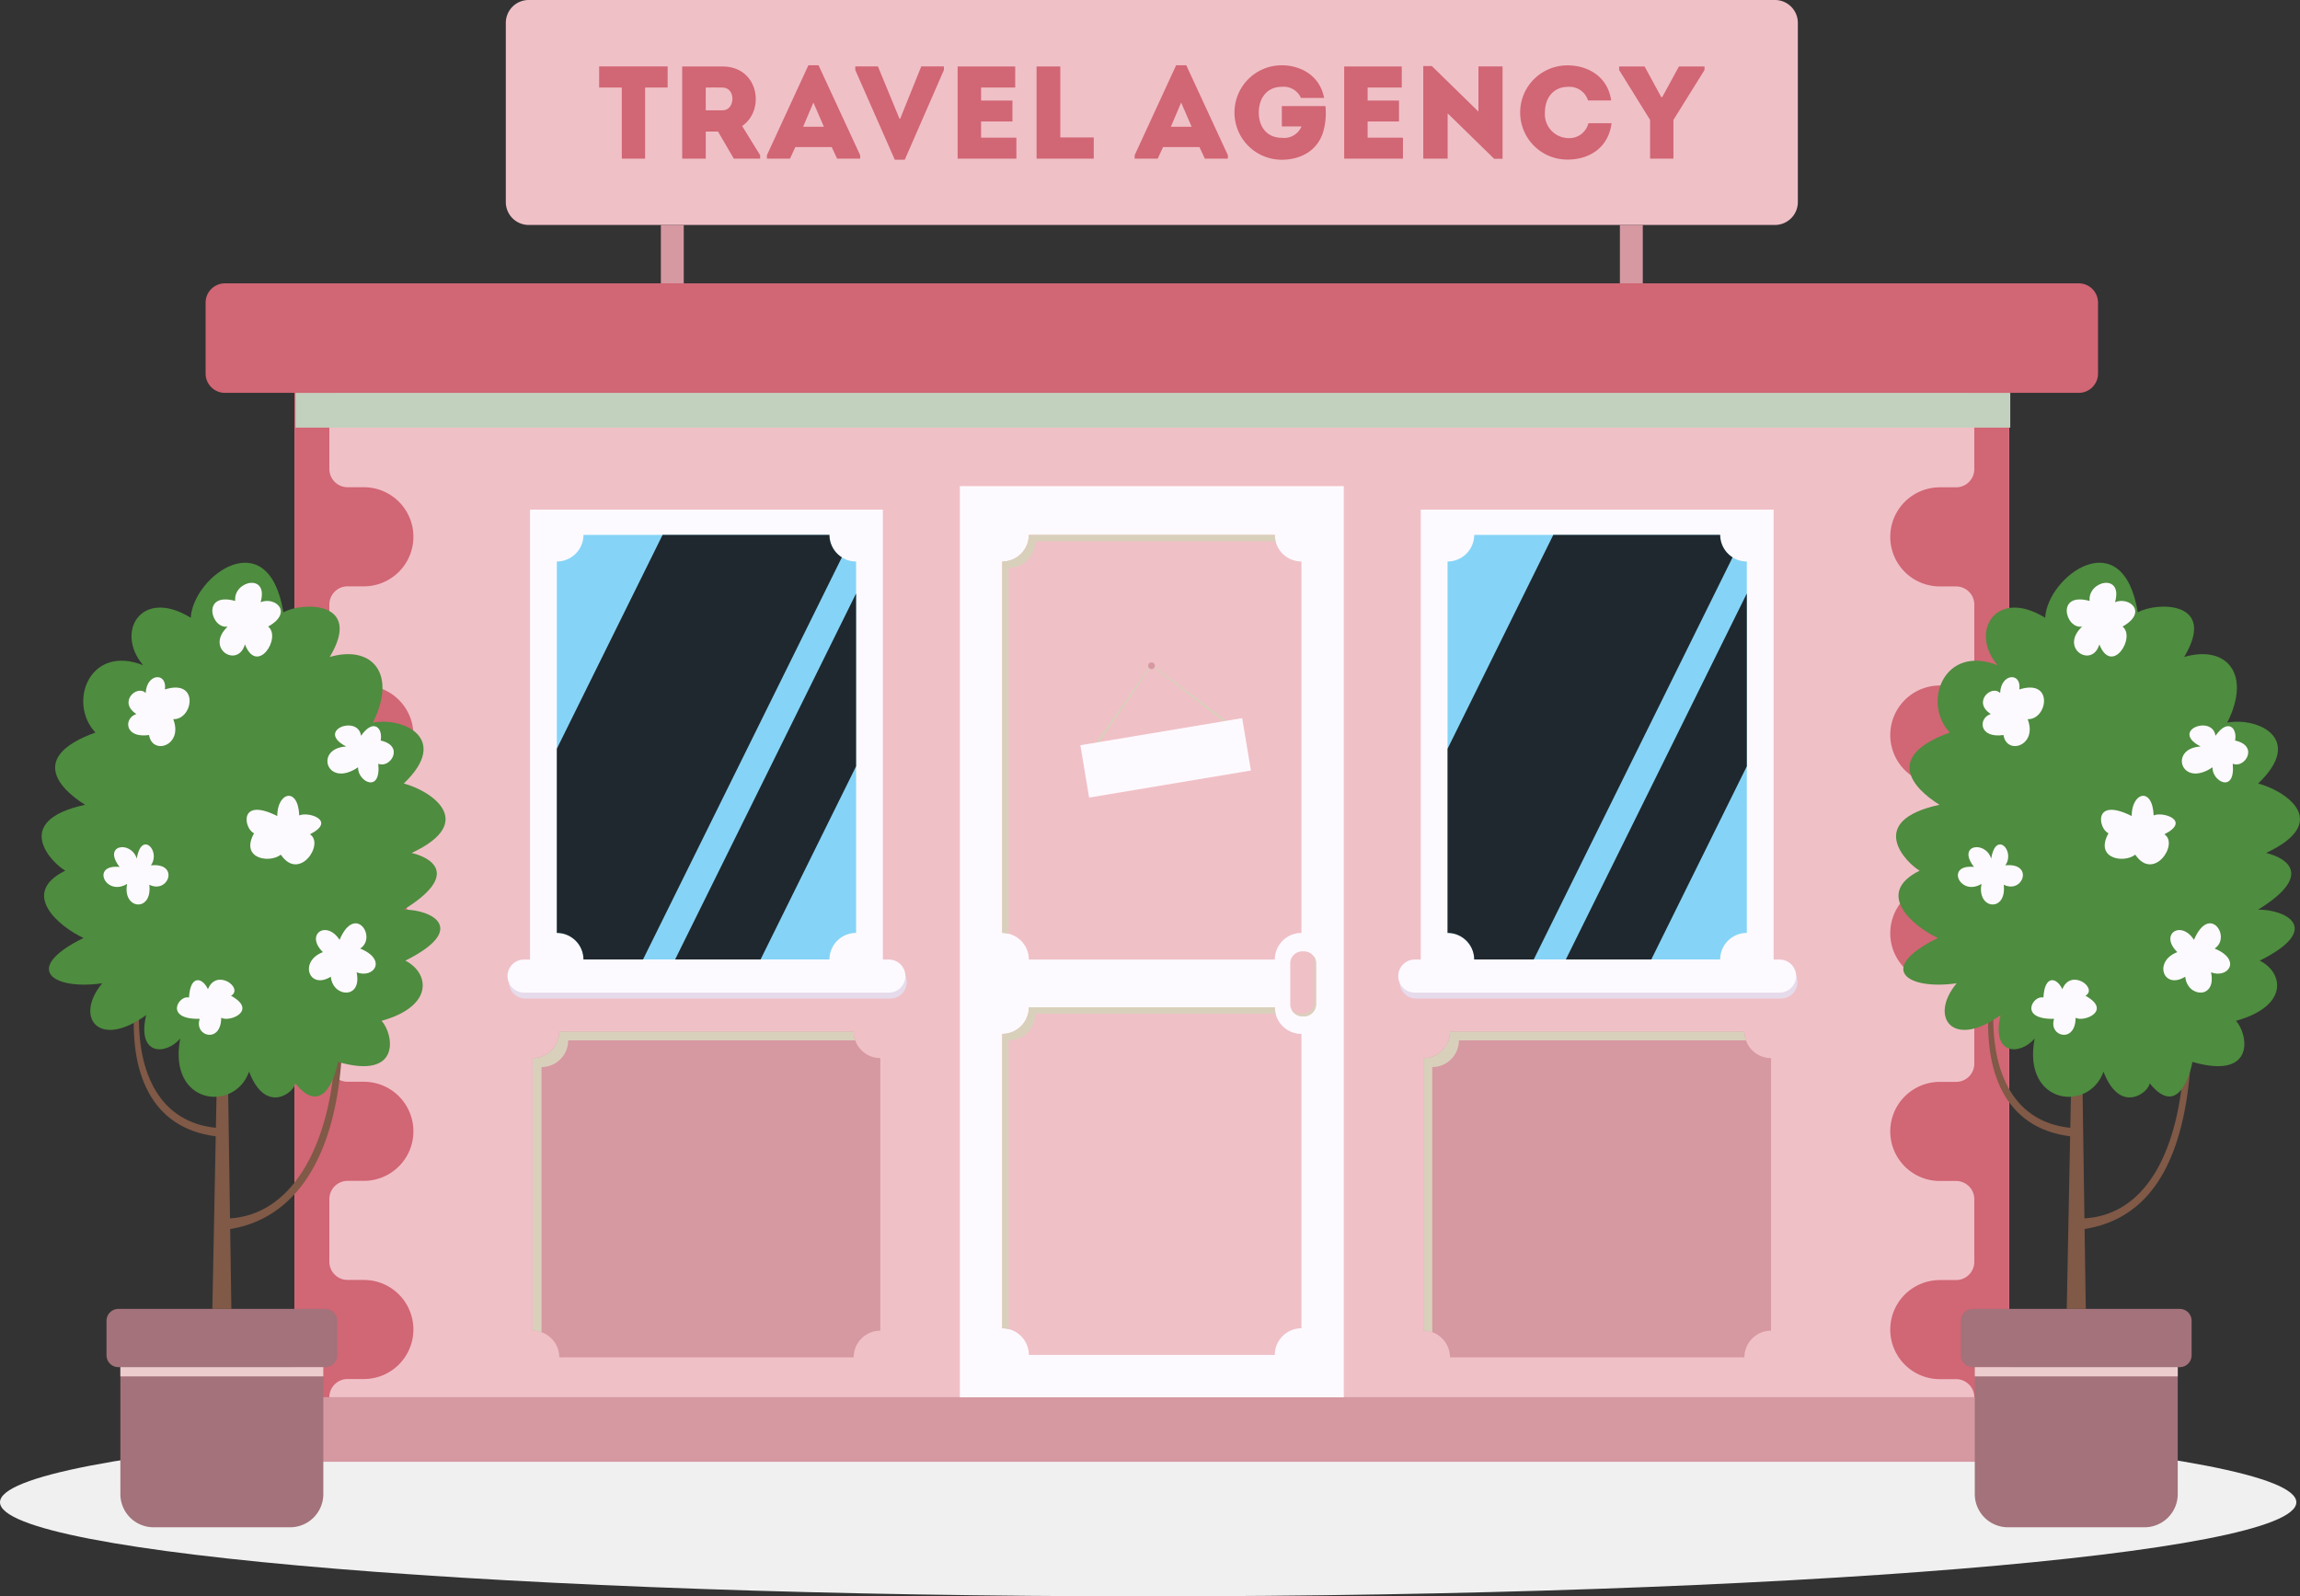 <svg xmlns="http://www.w3.org/2000/svg" xmlns:xlink="http://www.w3.org/1999/xlink" width="331.844" height="230.347" viewBox="0 0 331.844 230.347">
  <rect x="0" y="0" width="331.844" height="230.347" fill="#333333" stroke="none"/>
  <defs>
    <clipPath id="clip-path">
      <rect id="Rectángulo_3408" data-name="Rectángulo 3408" width="331.844" height="230.347" fill="none"/>
    </clipPath>
    <clipPath id="clip-path-2">
      <rect id="Rectángulo_3407" data-name="Rectángulo 3407" width="331.843" height="230.347" fill="none"/>
    </clipPath>
    <clipPath id="clip-path-3">
      <rect id="Rectángulo_3379" data-name="Rectángulo 3379" width="331.316" height="27.145" fill="none"/>
    </clipPath>
    <clipPath id="clip-path-4">
      <rect id="Rectángulo_3383" data-name="Rectángulo 3383" width="57.502" height="4.765" fill="none"/>
    </clipPath>
    <clipPath id="clip-path-5">
      <rect id="Rectángulo_3384" data-name="Rectángulo 3384" width="57.501" height="4.765" fill="none"/>
    </clipPath>
    <clipPath id="clip-path-6">
      <rect id="Rectángulo_3386" data-name="Rectángulo 3386" width="247.401" height="5.018" fill="none"/>
    </clipPath>
    <clipPath id="clip-path-7">
      <rect id="Rectángulo_3389" data-name="Rectángulo 3389" width="46.55" height="43.402" fill="none"/>
    </clipPath>
    <clipPath id="clip-path-8">
      <rect id="Rectángulo_3390" data-name="Rectángulo 3390" width="46.549" height="43.402" fill="none"/>
    </clipPath>
    <clipPath id="clip-path-9">
      <rect id="Rectángulo_3391" data-name="Rectángulo 3391" width="39.452" height="46.442" fill="none"/>
    </clipPath>
    <clipPath id="clip-path-10">
      <rect id="Rectángulo_3393" data-name="Rectángulo 3393" width="39.452" height="57.561" fill="none"/>
    </clipPath>
    <clipPath id="clip-path-11">
      <rect id="Rectángulo_3395" data-name="Rectángulo 3395" width="41.123" height="61.286" fill="none"/>
    </clipPath>
    <clipPath id="clip-path-12">
      <rect id="Rectángulo_3396" data-name="Rectángulo 3396" width="26.118" height="52.826" fill="none"/>
    </clipPath>
    <clipPath id="clip-path-14">
      <rect id="Rectángulo_3399" data-name="Rectángulo 3399" width="26.117" height="52.826" fill="none"/>
    </clipPath>
    <clipPath id="clip-path-15">
      <rect id="Rectángulo_3400" data-name="Rectángulo 3400" width="19.802" height="12.095" fill="none"/>
    </clipPath>
    <clipPath id="clip-path-16">
      <rect id="Rectángulo_3402" data-name="Rectángulo 3402" width="3.537" height="8.781" fill="none"/>
    </clipPath>
    <clipPath id="clip-path-17">
      <rect id="Rectángulo_3404" data-name="Rectángulo 3404" width="29.281" height="1.33" fill="none"/>
    </clipPath>
  </defs>
  <g id="Grupo_12351" data-name="Grupo 12351" transform="translate(-1107 -5438.383)">
    <g id="Grupo_12347" data-name="Grupo 12347" transform="translate(1107 5438.383)">
      <g id="Grupo_12346" data-name="Grupo 12346" clip-path="url(#clip-path)">
        <g id="Grupo_12345" data-name="Grupo 12345">
          <g id="Grupo_12344" data-name="Grupo 12344" clip-path="url(#clip-path-2)">
            <g id="Grupo_12298" data-name="Grupo 12298" transform="translate(0 203.202)" style="mix-blend-mode: multiply;isolation: isolate">
              <g id="Grupo_12297" data-name="Grupo 12297">
                <g id="Grupo_12296" data-name="Grupo 12296" clip-path="url(#clip-path-3)">
                  <path id="Trazado_32409" data-name="Trazado 32409" d="M331.316,1110.736c0,7.5-74.168,13.573-165.658,13.573S0,1118.232,0,1110.736s74.168-13.573,165.658-13.573,165.658,6.077,165.658,13.573" transform="translate(0 -1097.163)" fill="#f0f0f0"/>
                </g>
              </g>
            </g>
            <path id="Trazado_32410" data-name="Trazado 32410" d="M577.144,32.461H397.331a3.3,3.3,0,0,1-3.3-3.3V3.3a3.3,3.3,0,0,1,3.3-3.3H577.144a3.3,3.3,0,0,1,3.3,3.3V29.159a3.3,3.3,0,0,1-3.3,3.3" transform="translate(-321.052)" fill="#f0c0c7"/>
            <path id="Trazado_32411" data-name="Trazado 32411" d="M466.743,54.808V51.767h9.884v3.041h-3.25V65.072h-3.364V54.808Z" transform="translate(-380.299 -42.18)" fill="#d16674"/>
            <path id="Trazado_32412" data-name="Trazado 32412" d="M542.677,64.578v.494h-3.8l-2.28-3.915h-1.768v3.915h-3.4v-13.3h5.835c5.227.019,6.177,6.311,2.813,8.59Zm-5.417-9.77c-.8-.019-1.634,0-2.433,0V58.1h2.433c1.844,0,1.939-3.27,0-3.289" transform="translate(-433.002 -42.179)" fill="#d16674"/>
            <path id="Trazado_32413" data-name="Trazado 32413" d="M606.8,62.649h-5.245l-.779,1.673h-3.326v-.494l5.987-12.981H604.9l6.006,12.981v.494h-3.327Zm-2.642-6.424-1.483,3.5h3Z" transform="translate(-486.801 -41.43)" fill="#d16674"/>
            <path id="Trazado_32414" data-name="Trazado 32414" d="M672.629,59.313h.1l3.041-7.546h3.269v.514l-5.645,12.942h-1.444l-5.7-12.942v-.514h3.269Z" transform="translate(-542.851 -42.18)" fill="#d16674"/>
            <path id="Trazado_32415" data-name="Trazado 32415" d="M754.322,54.808H749.4V56.69h4.523v3.022H749.4v2.337h5.094v3.022h-8.477v-13.3h8.306Z" transform="translate(-607.849 -42.18)" fill="#d16674"/>
            <path id="Trazado_32416" data-name="Trazado 32416" d="M810.94,62.012h4.828v3.06h-8.249v-13.3h3.422Z" transform="translate(-657.961 -42.18)" fill="#d16674"/>
            <path id="Trazado_32417" data-name="Trazado 32417" d="M893.266,62.649h-5.245l-.779,1.673h-3.326v-.494L889.9,50.847h1.463l6.006,12.981v.494h-3.326Zm-2.642-6.424-1.483,3.5h3Z" transform="translate(-720.209 -41.43)" fill="#d16674"/>
            <path id="Trazado_32418" data-name="Trazado 32418" d="M968.461,50.848c2.68.019,5.474,1.405,6.12,4.712h-3.345a2.721,2.721,0,0,0-2.775-1.6c-2.148,0-3.307,1.671-3.307,3.706,0,2.2,1.292,3.649,3.307,3.649a2.706,2.706,0,0,0,2.851-1.636H968.48V56.74h6.291a9.675,9.675,0,0,1-.381,3.9c-.95,2.776-3.478,3.84-5.93,3.84a6.813,6.813,0,1,1,0-13.626" transform="translate(-783.536 -41.431)" fill="#d16674"/>
            <path id="Trazado_32419" data-name="Trazado 32419" d="M1055.47,54.808h-4.923V56.69h4.524v3.022h-4.524v2.337h5.094v3.022h-8.477v-13.3h8.306Z" transform="translate(-853.223 -42.18)" fill="#d16674"/>
            <path id="Trazado_32420" data-name="Trazado 32420" d="M1112.284,58.281V64.82h-3.516V51.458H1110l6.728,6.577v-6.52h3.478V64.838h-1.216Z" transform="translate(-903.417 -41.928)" fill="#d16674"/>
            <path id="Trazado_32421" data-name="Trazado 32421" d="M1191.366,50.948c2.756,0,5.74,1.5,6.253,5.056h-3.345a2.791,2.791,0,0,0-2.908-1.957c-2,0-3.307,1.5-3.307,3.706a3.449,3.449,0,0,0,3.307,3.686,2.832,2.832,0,0,0,2.965-2.148h3.345c-.495,3.764-3.478,5.246-6.31,5.246a6.795,6.795,0,1,1,0-13.589" transform="translate(-965.158 -41.512)" fill="#d16674"/>
            <path id="Trazado_32422" data-name="Trazado 32422" d="M1269.18,65.072h-3.365V59.483l-4.466-7.2v-.514h3.669l2.413,4.429h.133l2.413-4.429h3.688v.514l-4.485,7.2Z" transform="translate(-1027.739 -42.18)" fill="#d16674"/>
            <rect id="Rectángulo_3380" data-name="Rectángulo 3380" width="3.302" height="8.605" transform="translate(95.35 32.461)" fill="#d698a1"/>
            <rect id="Rectángulo_3381" data-name="Rectángulo 3381" width="3.302" height="8.605" transform="translate(233.718 32.461)" fill="#d698a1"/>
            <rect id="Rectángulo_3382" data-name="Rectángulo 3382" width="247.402" height="159.902" transform="translate(42.484 41.721)" fill="#f0c0c7"/>
            <g id="Grupo_12301" data-name="Grupo 12301" transform="translate(73.377 139.322)" style="mix-blend-mode: multiply;isolation: isolate">
              <g id="Grupo_12300" data-name="Grupo 12300">
                <g id="Grupo_12299" data-name="Grupo 12299" clip-path="url(#clip-path-4)">
                  <path id="Trazado_32423" data-name="Trazado 32423" d="M451.31,757.015H398.573a2.383,2.383,0,0,1,0-4.765H451.31a2.383,2.383,0,0,1,0,4.765" transform="translate(-396.191 -752.25)" fill="#e6dbeb"/>
                </g>
              </g>
            </g>
            <g id="Grupo_12304" data-name="Grupo 12304" transform="translate(201.892 139.322)" style="mix-blend-mode: multiply;isolation: isolate">
              <g id="Grupo_12303" data-name="Grupo 12303">
                <g id="Grupo_12302" data-name="Grupo 12302" clip-path="url(#clip-path-5)">
                  <path id="Trazado_32424" data-name="Trazado 32424" d="M1145.208,757.015h-52.737a2.383,2.383,0,0,1,0-4.765h52.737a2.383,2.383,0,0,1,0,4.765" transform="translate(-1090.089 -752.25)" fill="#e6dbeb"/>
                </g>
              </g>
            </g>
            <path id="Trazado_32425" data-name="Trazado 32425" d="M1484.692,225.268h-4.975a7.149,7.149,0,0,0,0,14.3h2.345a2.631,2.631,0,0,1,2.631,2.631v9.036a2.631,2.631,0,0,1-2.631,2.631h-2.345a7.149,7.149,0,0,0,0,14.3h2.345a2.631,2.631,0,0,1,2.631,2.631v9.036a2.631,2.631,0,0,1-2.631,2.631h-2.345a7.149,7.149,0,0,0,0,14.3h2.345a2.631,2.631,0,0,1,2.631,2.631v9.036a2.631,2.631,0,0,1-2.631,2.631h-2.345a7.149,7.149,0,0,0,0,14.3h2.345a2.631,2.631,0,0,1,2.631,2.631v9.036a2.63,2.63,0,0,1-2.631,2.631h-2.345a7.149,7.149,0,0,0,0,14.3h2.345a2.631,2.631,0,0,1,2.631,2.631v9.036a2.631,2.631,0,0,1-2.631,2.631h-2.345a7.149,7.149,0,0,0-7.149,7.148h0a7.148,7.148,0,0,0,7.149,7.149h2.345a2.631,2.631,0,0,1,2.631,2.631h5.033v-159.9Z" transform="translate(-1199.839 -183.547)" fill="#d16674"/>
            <path id="Trazado_32426" data-name="Trazado 32426" d="M246.545,232.417h0a7.149,7.149,0,0,0-7.149-7.149H229.388v159.9h5.033a2.631,2.631,0,0,1,2.631-2.631H239.4a7.148,7.148,0,0,0,7.149-7.149h0a7.149,7.149,0,0,0-7.149-7.148h-2.345a2.631,2.631,0,0,1-2.631-2.631v-9.036a2.631,2.631,0,0,1,2.631-2.631H239.4a7.149,7.149,0,0,0,0-14.3h-2.345a2.631,2.631,0,0,1-2.631-2.631V327.98a2.631,2.631,0,0,1,2.631-2.631H239.4a7.149,7.149,0,0,0,0-14.3h-2.345a2.631,2.631,0,0,1-2.631-2.631v-9.036a2.631,2.631,0,0,1,2.631-2.631H239.4a7.149,7.149,0,1,0,0-14.3h-2.345a2.631,2.631,0,0,1-2.631-2.631v-9.036a2.631,2.631,0,0,1,2.631-2.631H239.4a7.149,7.149,0,0,0,0-14.3h-2.345a2.631,2.631,0,0,1-2.631-2.631V242.2a2.631,2.631,0,0,1,2.631-2.631H239.4a7.149,7.149,0,0,0,7.149-7.149" transform="translate(-186.904 -183.547)" fill="#d16674"/>
            <g id="Grupo_12307" data-name="Grupo 12307" transform="translate(42.641 56.691)" style="mix-blend-mode: multiply;isolation: isolate">
              <g id="Grupo_12306" data-name="Grupo 12306">
                <g id="Grupo_12305" data-name="Grupo 12305" clip-path="url(#clip-path-6)">
                  <rect id="Rectángulo_3385" data-name="Rectángulo 3385" width="247.402" height="5.018" fill="#c2d1be"/>
                </g>
              </g>
            </g>
            <path id="Trazado_32427" data-name="Trazado 32427" d="M430.425,236.565H162.963a2.789,2.789,0,0,1-2.789-2.788V223.548a2.788,2.788,0,0,1,2.789-2.788H430.425a2.788,2.788,0,0,1,2.788,2.788v10.228a2.789,2.789,0,0,1-2.788,2.788" transform="translate(-130.509 -179.874)" fill="#d16674"/>
            <rect id="Rectángulo_3387" data-name="Rectángulo 3387" width="266.177" height="9.308" transform="translate(33.097 201.623)" fill="#d698a1"/>
            <rect id="Rectángulo_3388" data-name="Rectángulo 3388" width="50.905" height="58.074" transform="translate(140.733 141.707)" fill="#fdfaff"/>
            <path id="Trazado_32428" data-name="Trazado 32428" d="M820.066,784.79h-35.49a3.843,3.843,0,0,1-3.843,3.843v42.48a3.843,3.843,0,0,1,3.843,3.843h35.49a3.843,3.843,0,0,1,3.843-3.843v-42.48a3.843,3.843,0,0,1-3.843-3.843" transform="translate(-636.136 -639.442)" fill="#f0c0c7"/>
            <path id="Trazado_32429" data-name="Trazado 32429" d="M1108.812,807.5v39.333a3.843,3.843,0,0,1,3.843,3.843h42.48a3.843,3.843,0,0,1,3.843-3.843V807.5a3.843,3.843,0,0,1-3.843-3.843h-42.48a3.843,3.843,0,0,1-3.843,3.843" transform="translate(-903.453 -654.818)" fill="#d698a1"/>
            <path id="Trazado_32430" data-name="Trazado 32430" d="M414.914,807.5v39.333a3.843,3.843,0,0,1,3.843,3.843h42.48a3.843,3.843,0,0,1,3.843-3.843V807.5a3.843,3.843,0,0,1-3.843-3.843h-42.48a3.843,3.843,0,0,1-3.843,3.843" transform="translate(-338.069 -654.818)" fill="#d698a1"/>
            <g id="Grupo_12310" data-name="Grupo 12310" transform="translate(205.359 148.843)" style="mix-blend-mode: multiply;isolation: isolate">
              <g id="Grupo_12309" data-name="Grupo 12309">
                <g id="Grupo_12308" data-name="Grupo 12308" clip-path="url(#clip-path-7)">
                  <path id="Trazado_32431" data-name="Trazado 32431" d="M1110.1,808.79a3.843,3.843,0,0,0,3.843-3.843h41.419a3.828,3.828,0,0,1-.225-1.287h-42.48a3.843,3.843,0,0,1-3.843,3.843v39.333a3.826,3.826,0,0,1,1.287.225Z" transform="translate(-1108.811 -803.66)" fill="#d9d0bb"/>
                </g>
              </g>
            </g>
            <g id="Grupo_12313" data-name="Grupo 12313" transform="translate(76.845 148.843)" style="mix-blend-mode: multiply;isolation: isolate">
              <g id="Grupo_12312" data-name="Grupo 12312">
                <g id="Grupo_12311" data-name="Grupo 12311" clip-path="url(#clip-path-8)">
                  <path id="Trazado_32432" data-name="Trazado 32432" d="M416.2,808.79a3.843,3.843,0,0,0,3.843-3.843h41.419a3.827,3.827,0,0,1-.225-1.287h-42.48a3.843,3.843,0,0,1-3.843,3.843v39.333a3.826,3.826,0,0,1,1.287.225Z" transform="translate(-414.913 -803.66)" fill="#d9d0bb"/>
                </g>
              </g>
            </g>
            <g id="Grupo_12316" data-name="Grupo 12316" transform="translate(144.597 145.348)" style="mix-blend-mode: multiply;isolation: isolate">
              <g id="Grupo_12315" data-name="Grupo 12315">
                <g id="Grupo_12314" data-name="Grupo 12314" clip-path="url(#clip-path-9)">
                  <path id="Trazado_32433" data-name="Trazado 32433" d="M781.666,789.566a3.843,3.843,0,0,0,3.843-3.843h34.676a3.843,3.843,0,0,1-.119-.933h-35.49a3.843,3.843,0,0,1-3.843,3.843v42.48a3.832,3.832,0,0,1,.933.119Z" transform="translate(-780.733 -784.79)" fill="#d9d0bb"/>
                </g>
              </g>
            </g>
            <rect id="Rectángulo_3392" data-name="Rectángulo 3392" width="50.905" height="69.194" transform="translate(140.733 73.537)" fill="#fdfaff"/>
            <path id="Trazado_32434" data-name="Trazado 32434" d="M820.066,416.714h-35.49a3.843,3.843,0,0,1-3.843,3.843v53.6A3.843,3.843,0,0,1,784.576,478h35.49a3.843,3.843,0,0,1,3.843-3.843v-53.6a3.843,3.843,0,0,1-3.843-3.843" transform="translate(-636.136 -339.536)" fill="#f0c0c7"/>
            <g id="Grupo_12319" data-name="Grupo 12319" transform="translate(144.597 77.178)" style="mix-blend-mode: multiply;isolation: isolate">
              <g id="Grupo_12318" data-name="Grupo 12318">
                <g id="Grupo_12317" data-name="Grupo 12317" clip-path="url(#clip-path-10)">
                  <path id="Trazado_32435" data-name="Trazado 32435" d="M781.666,421.491a3.843,3.843,0,0,0,3.843-3.843h34.676a3.843,3.843,0,0,1-.119-.933h-35.49a3.843,3.843,0,0,1-3.843,3.843v53.6a3.832,3.832,0,0,1,.933.119Z" transform="translate(-780.733 -416.715)" fill="#d9d0bb"/>
                </g>
              </g>
            </g>
            <rect id="Rectángulo_3394" data-name="Rectángulo 3394" width="50.905" height="69.194" transform="translate(204.99 73.537)" fill="#fdfaff"/>
            <path id="Trazado_32436" data-name="Trazado 32436" d="M1167.016,416.714h-35.49a3.843,3.843,0,0,1-3.843,3.843v53.6a3.843,3.843,0,0,1,3.843,3.843h35.49a3.843,3.843,0,0,1,3.843-3.843v-53.6a3.843,3.843,0,0,1-3.843-3.843" transform="translate(-918.829 -339.536)" fill="#85d4f7"/>
            <g id="Grupo_12322" data-name="Grupo 12322" transform="translate(208.854 77.178)" style="mix-blend-mode: screen;isolation: isolate">
              <g id="Grupo_12321" data-name="Grupo 12321">
                <g id="Grupo_12320" data-name="Grupo 12320" clip-path="url(#clip-path-11)">
                  <path id="Trazado_32437" data-name="Trazado 32437" d="M1168.805,419.959a3.837,3.837,0,0,1-1.79-3.245h-24.074l-15.259,30.864v26.578a3.843,3.843,0,0,1,3.843,3.843h8.585Z" transform="translate(-1127.682 -416.714)" fill="#1f282e"/>
                </g>
              </g>
            </g>
            <g id="Grupo_12325" data-name="Grupo 12325" transform="translate(225.913 85.637)" style="mix-blend-mode: screen;isolation: isolate">
              <g id="Grupo_12324" data-name="Grupo 12324">
                <g id="Grupo_12323" data-name="Grupo 12323" clip-path="url(#clip-path-12)">
                  <path id="Trazado_32438" data-name="Trazado 32438" d="M1232.121,515.215l13.788-27.889V462.389l-26.117,52.826Z" transform="translate(-1219.792 -462.389)" fill="#1f282e"/>
                </g>
              </g>
            </g>
            <rect id="Rectángulo_3397" data-name="Rectángulo 3397" width="50.905" height="69.194" transform="translate(76.475 73.537)" fill="#fdfaff"/>
            <path id="Trazado_32439" data-name="Trazado 32439" d="M473.117,416.714h-35.49a3.843,3.843,0,0,1-3.843,3.843v53.6A3.843,3.843,0,0,1,437.627,478h35.49a3.843,3.843,0,0,1,3.843-3.843v-53.6a3.843,3.843,0,0,1-3.843-3.843" transform="translate(-353.444 -339.536)" fill="#85d4f7"/>
            <g id="Grupo_12328" data-name="Grupo 12328" transform="translate(80.34 77.178)" style="mix-blend-mode: screen;isolation: isolate">
              <g id="Grupo_12327" data-name="Grupo 12327">
                <g id="Grupo_12326" data-name="Grupo 12326" clip-path="url(#clip-path-11)">
                  <path id="Trazado_32440" data-name="Trazado 32440" d="M474.907,419.959a3.837,3.837,0,0,1-1.79-3.245H449.043l-15.259,30.864v26.578A3.843,3.843,0,0,1,437.627,478h8.585Z" transform="translate(-433.784 -416.714)" fill="#1f282e"/>
                </g>
              </g>
            </g>
            <g id="Grupo_12331" data-name="Grupo 12331" transform="translate(97.399 85.637)" style="mix-blend-mode: screen;isolation: isolate">
              <g id="Grupo_12330" data-name="Grupo 12330">
                <g id="Grupo_12329" data-name="Grupo 12329" clip-path="url(#clip-path-14)">
                  <path id="Trazado_32441" data-name="Trazado 32441" d="M538.223,515.215l13.788-27.889V462.389l-26.117,52.826Z" transform="translate(-525.894 -462.389)" fill="#1f282e"/>
                </g>
              </g>
            </g>
            <path id="Trazado_32442" data-name="Trazado 32442" d="M450.229,752.383H397.492a2.383,2.383,0,0,1,0-4.765h52.737a2.383,2.383,0,0,1,0,4.765" transform="translate(-321.933 -609.154)" fill="#fdfaff"/>
            <path id="Trazado_32443" data-name="Trazado 32443" d="M1144.127,752.383h-52.737a2.383,2.383,0,0,1,0-4.765h52.737a2.383,2.383,0,0,1,0,4.765" transform="translate(-887.317 -609.154)" fill="#fdfaff"/>
            <g id="Grupo_12334" data-name="Grupo 12334" transform="translate(157.777 95.825)" style="mix-blend-mode: multiply;isolation: isolate">
              <g id="Grupo_12333" data-name="Grupo 12333">
                <g id="Grupo_12332" data-name="Grupo 12332" clip-path="url(#clip-path-15)">
                  <path id="Trazado_32444" data-name="Trazado 32444" d="M852.177,529.488l-.281-.2,8.329-11.9L871.7,526.05l-.206.274-11.229-8.687Z" transform="translate(-851.896 -517.393)" fill="#d9d0bb"/>
                </g>
              </g>
            </g>
            <path id="Trazado_32445" data-name="Trazado 32445" d="M895.422,516.574a.486.486,0,1,1-.486-.486.486.486,0,0,1,.486.486" transform="translate(-728.792 -420.505)" fill="#d698a1"/>
            <rect id="Rectángulo_3401" data-name="Rectángulo 3401" width="23.676" height="7.663" transform="matrix(0.986, -0.165, 0.165, 0.986, 155.875, 107.533)" fill="#fdfaff"/>
            <path id="Trazado_32446" data-name="Trazado 32446" d="M747.751,510.211h55.394V378.732H747.751Zm3.491-127.989h48.412v124.5H751.242Z" transform="translate(-609.263 -308.588)" fill="#fdfaff"/>
            <path id="Trazado_32447" data-name="Trazado 32447" d="M1007.115,750.586h-.242a1.738,1.738,0,0,1-1.738-1.739v-5.894a1.739,1.739,0,0,1,1.738-1.739h.242a1.739,1.739,0,0,1,1.738,1.739v5.894a1.738,1.738,0,0,1-1.738,1.739" transform="translate(-818.977 -603.937)" fill="#f0c0c7"/>
            <g id="Grupo_12337" data-name="Grupo 12337" transform="translate(186.34 137.869)" style="mix-blend-mode: multiply;isolation: isolate">
              <g id="Grupo_12336" data-name="Grupo 12336">
                <g id="Grupo_12335" data-name="Grupo 12335" clip-path="url(#clip-path-16)">
                  <path id="Trazado_32448" data-name="Trazado 32448" d="M1009.227,744.405a1.449,1.449,0,0,1,.182.7v6.121a1.754,1.754,0,0,1-1.859,1.625,1.971,1.971,0,0,1-1.434-.591,1.893,1.893,0,0,0,1.678.928,1.754,1.754,0,0,0,1.859-1.625v-6.121a1.5,1.5,0,0,0-.425-1.034" transform="translate(-1006.116 -744.405)" fill="#d9d0bb"/>
                </g>
              </g>
            </g>
            <path id="Trazado_32449" data-name="Trazado 32449" d="M118.27,1088.286h-19.7a4.791,4.791,0,0,1-4.791-4.791v-18.313h29.281v18.313a4.791,4.791,0,0,1-4.791,4.791" transform="translate(-76.411 -867.903)" fill="#a3727a"/>
            <path id="Trazado_32450" data-name="Trazado 32450" d="M114.541,1019.79H84.688a1.716,1.716,0,0,0-1.716,1.716v4.975a1.716,1.716,0,0,0,1.716,1.716h29.853a1.716,1.716,0,0,0,1.716-1.716v-4.975a1.716,1.716,0,0,0-1.716-1.716" transform="translate(-67.605 -830.918)" fill="#a3727a"/>
            <g id="Grupo_12340" data-name="Grupo 12340" transform="translate(17.369 197.278)" style="mix-blend-mode: multiply;isolation: isolate">
              <g id="Grupo_12339" data-name="Grupo 12339">
                <g id="Grupo_12338" data-name="Grupo 12338" clip-path="url(#clip-path-17)">
                  <rect id="Rectángulo_3403" data-name="Rectángulo 3403" width="29.281" height="1.33" transform="translate(0 0)" fill="#edcccd"/>
                </g>
              </g>
            </g>
            <path id="Trazado_32451" data-name="Trazado 32451" d="M168.164,810.8h-2.745l.93-47.5,1.128,1.066Z" transform="translate(-134.782 -621.931)" fill="#805947"/>
            <path id="Trazado_32452" data-name="Trazado 32452" d="M172.156,843.456c10.79.247,15.759-12.1,16.3-23.6a.493.493,0,0,1,.985.007c0,.209-.009.354-.009.354-1.087,15.984-7.749,23.843-16.928,24.872-.858-.515-.343-1.63-.343-1.63" transform="translate(-140.147 -667.623)" fill="#805947"/>
            <path id="Trazado_32453" data-name="Trazado 32453" d="M116.9,805.186c-9.837-.743-13.225-8.678-12.653-18.286,1.086-.172.686.4.686.4-.214,9.836,3.789,16.228,11.852,16.628.515.4.114,1.258.114,1.258" transform="translate(-84.886 -641.135)" fill="#805947"/>
            <path id="Trazado_32454" data-name="Trazado 32454" d="M47.112,453.229c-7.778-3.067-10.918,5.418-6.9,9.711-9.589,3.475-5.261,8.075-1.487,10.426-10.866,2.351-4.689,8.484-2.86,9.506-6.634,3.271-.915,8.075,2.631,9.711-8.921,4.4-4.551,7.564,2.7,6.542-4.072,4.907-.511,9.577,6.344,4.584-1.381,5.842,2.787,5.845,4.91,3.389-1.83,9.609,7.863,10.67,9.936,4.773,2.417,6.369,6.649,2.894,6.649,1.667,4.346,5.418,6.062-2.249,6.177-3.067,9.265,2.658,8.006-4.089,6.291-5.929,7.663-2.146,6.863-6.951,3.431-8.689,9.036-4.5,4-7.36-.229-7.36,7.778-4.8,4.461-7.36,1.144-8.178,9.608-4.5,2.745-9-1.144-10.018,6.748-6.44,0-9.609-4.461-8.791,3.546-7.053-.114-11.244-6.216-9.471,4.843-8.111-3.947-7.974-6.692-6.441-2.173-13.186-13.022-5.247-13.365.784-7.125-4.4-10.98,2.044-6.863,6.849" transform="translate(-26.449 -357.237)" fill="#4e8c3f"/>
            <path id="Trazado_32455" data-name="Trazado 32455" d="M105.161,529.362c5.033-1.6,4.06,4.4,1.2,4.289,1.487,3.832-3.031,5.261-3.489,2.288-3.6.515-3.66-2.459-1.83-3.031-2.688-1.716.086-4.289,1.344-3.031.129-2.874,3.117-3.031,2.774-.515" transform="translate(-81.364 -429.877)" fill="#fdfaff"/>
            <path id="Trazado_32456" data-name="Trazado 32456" d="M196.521,622.947c-5.662-2.831-4.8,1.887-3.346,2.488-2.059,3.689,2.23,4.375,3.86,3.088,2.659,3.946,6.348-1.586,4.2-2.938,3.86-1.952-.172-3.324-1.544-2.724-.172-4.2-3.174-3.346-3.174.086" transform="translate(-156.516 -505.197)" fill="#fdfaff"/>
            <path id="Trazado_32457" data-name="Trazado 32457" d="M170.122,462.983c1.8,4.546,5.319-1.03,3.346-2.574,3.689-2.059,1.008-4.375-1.083-3.517,1.208-4.249-3.958-3.112-3.668-.183-4.943-1.361-3.484,4.13-1.082,3.7-3.346,3.174,1.458,6.091,2.488,2.574" transform="translate(-134.783 -369.996)" fill="#fdfaff"/>
            <path id="Trazado_32458" data-name="Trazado 32458" d="M245.079,721.766c2.248-5.29,5.462-.351,2.974,1.258,3.946,1.609,1.973,4.375-.515,3.431.84,3.946-3.46,3.642-3.717.629-3.174,1.962-4.632-2.23-1.144-3.546-2.631-2.573.515-4.689,2.4-1.773" transform="translate(-196.087 -586.149)" fill="#fdfaff"/>
            <path id="Trazado_32459" data-name="Trazado 32459" d="M142.3,764.675c1.215-3.088,5.2-.172,3.336.944,3.883,2.144-.212,3.86-1.424,3.174-.011,3.774-3.957,2.709-3.1.154-5.233.1-3-3.5-1.544-3.07.172-3.346,1.946-2.917,2.731-1.2" transform="translate(-112.296 -621.931)" fill="#fdfaff"/>
            <path id="Trazado_32460" data-name="Trazado 32460" d="M84.019,663.6c-3.088,1.887-5.29-2.874-1.087-2.445-2.516-3.246,1.659-3.834,2.484-1.2.661-4.119,3.521-1.091,2.034.968,4.161-.415,2.574,4.175-.229,2.8.486,4.032-3.932,3.6-3.2-.129" transform="translate(-65.68 -536.058)" fill="#fdfaff"/>
            <path id="Trazado_32461" data-name="Trazado 32461" d="M257.768,568.265c-4.461-2.316,1.716-4.632,2.145-1.544,1.8-2.573,3.174-1.115,2.831.686,3.517.772,1.373,4.106-.343,3.339.429,4.381-3,2.58-2.917.521-4.546,3.088-6.348-2.745-1.716-3" transform="translate(-207.822 -460.548)" fill="#fdfaff"/>
            <path id="Trazado_32462" data-name="Trazado 32462" d="M1562.9,1088.286h-19.7a4.791,4.791,0,0,1-4.791-4.791v-18.313h29.281v18.313a4.791,4.791,0,0,1-4.791,4.791" transform="translate(-1253.486 -867.903)" fill="#a3727a"/>
            <path id="Trazado_32463" data-name="Trazado 32463" d="M1559.17,1019.79h-29.853a1.716,1.716,0,0,0-1.716,1.716v4.975a1.716,1.716,0,0,0,1.716,1.716h29.853a1.716,1.716,0,0,0,1.716-1.716v-4.975a1.716,1.716,0,0,0-1.716-1.716" transform="translate(-1244.679 -830.918)" fill="#a3727a"/>
            <g id="Grupo_12343" data-name="Grupo 12343" transform="translate(284.924 197.278)" style="mix-blend-mode: multiply;isolation: isolate">
              <g id="Grupo_12342" data-name="Grupo 12342">
                <g id="Grupo_12341" data-name="Grupo 12341" clip-path="url(#clip-path-17)">
                  <rect id="Rectángulo_3405" data-name="Rectángulo 3405" width="29.281" height="1.33" transform="translate(0 0)" fill="#edcccd"/>
                </g>
              </g>
            </g>
            <path id="Trazado_32464" data-name="Trazado 32464" d="M1612.792,810.8h-2.745l.93-47.5,1.128,1.066Z" transform="translate(-1311.856 -621.931)" fill="#805947"/>
            <path id="Trazado_32465" data-name="Trazado 32465" d="M1616.784,846.8c10.79.247,14.994-11.338,15.53-22.842a.493.493,0,0,1,.985.007c0,.209-.009.354-.009.354-1.087,15.985-6.984,23.082-16.162,24.111-.858-.515-.343-1.63-.343-1.63" transform="translate(-1317.221 -670.972)" fill="#805947"/>
            <path id="Trazado_32466" data-name="Trazado 32466" d="M1561.524,805.186c-9.837-.743-13.225-8.678-12.653-18.286,1.087-.172.686.4.686.4-.214,9.836,3.789,16.228,11.853,16.628.515.4.115,1.258.115,1.258" transform="translate(-1261.96 -641.135)" fill="#805947"/>
            <path id="Trazado_32467" data-name="Trazado 32467" d="M1491.739,453.229c-7.778-3.067-10.918,5.418-6.9,9.711-9.59,3.475-5.261,8.075-1.487,10.426-10.866,2.351-4.69,8.484-2.86,9.506-6.634,3.271-.915,8.075,2.631,9.711-8.922,4.4-4.551,7.564,2.7,6.542-4.073,4.907-.511,9.577,6.344,4.584-1.38,5.842,2.787,5.845,4.911,3.389-1.83,9.609,7.863,10.67,9.936,4.773,2.417,6.369,6.649,2.894,6.649,1.667,4.346,5.418,6.062-2.249,6.177-3.067,9.264,2.658,8.006-4.089,6.291-5.929,7.663-2.146,6.863-6.951,3.431-8.689,9.036-4.5,4-7.36-.229-7.36,7.778-4.8,4.46-7.36,1.144-8.178,9.608-4.5,2.745-9-1.144-10.018,6.748-6.44,0-9.609-4.461-8.791,3.546-7.053-.114-11.244-6.215-9.471,4.843-8.111-3.947-7.974-6.693-6.441-2.173-13.186-13.022-5.247-13.365.784-7.125-4.4-10.98,2.044-6.863,6.849" transform="translate(-1203.522 -357.237)" fill="#4e8c3f"/>
            <path id="Trazado_32468" data-name="Trazado 32468" d="M1549.789,529.362c5.033-1.6,4.06,4.4,1.2,4.289,1.487,3.832-3.031,5.261-3.489,2.288-3.6.515-3.66-2.459-1.83-3.031-2.688-1.716.086-4.289,1.344-3.031.129-2.874,3.117-3.031,2.774-.515" transform="translate(-1258.438 -429.877)" fill="#fdfaff"/>
            <path id="Trazado_32469" data-name="Trazado 32469" d="M1641.149,622.947c-5.662-2.831-4.8,1.887-3.345,2.488-2.059,3.689,2.23,4.375,3.86,3.088,2.66,3.946,6.348-1.586,4.2-2.938,3.86-1.952-.172-3.324-1.544-2.724-.172-4.2-3.174-3.346-3.174.086" transform="translate(-1333.589 -505.197)" fill="#fdfaff"/>
            <path id="Trazado_32470" data-name="Trazado 32470" d="M1614.75,462.983c1.8,4.546,5.319-1.03,3.346-2.574,3.689-2.059,1.008-4.375-1.083-3.517,1.208-4.249-3.958-3.112-3.668-.183-4.943-1.361-3.484,4.13-1.082,3.7-3.346,3.174,1.458,6.091,2.488,2.574" transform="translate(-1311.856 -369.996)" fill="#fdfaff"/>
            <path id="Trazado_32471" data-name="Trazado 32471" d="M1689.707,721.766c2.248-5.29,5.462-.351,2.974,1.258,3.946,1.609,1.973,4.375-.515,3.431.84,3.946-3.46,3.642-3.717.629-3.174,1.962-4.633-2.23-1.144-3.546-2.631-2.573.515-4.689,2.4-1.773" transform="translate(-1373.16 -586.149)" fill="#fdfaff"/>
            <path id="Trazado_32472" data-name="Trazado 32472" d="M1586.926,764.675c1.215-3.088,5.2-.172,3.336.944,3.884,2.144-.211,3.86-1.424,3.174-.011,3.774-3.957,2.709-3.1.154-5.233.1-3-3.5-1.544-3.07.172-3.346,1.946-2.917,2.731-1.2" transform="translate(-1289.37 -621.931)" fill="#fdfaff"/>
            <path id="Trazado_32473" data-name="Trazado 32473" d="M1528.646,663.6c-3.088,1.887-5.29-2.874-1.087-2.445-2.516-3.246,1.659-3.834,2.484-1.2.661-4.119,3.521-1.091,2.034.968,4.161-.415,2.573,4.175-.229,2.8.486,4.032-3.932,3.6-3.2-.129" transform="translate(-1242.753 -536.058)" fill="#fdfaff"/>
            <path id="Trazado_32474" data-name="Trazado 32474" d="M1702.4,568.265c-4.461-2.316,1.716-4.632,2.145-1.544,1.8-2.573,3.174-1.115,2.831.686,3.517.772,1.372,4.106-.343,3.339.429,4.381-3,2.58-2.917.521-4.547,3.088-6.348-2.745-1.716-3" transform="translate(-1384.896 -460.548)" fill="#fdfaff"/>
          </g>
        </g>
      </g>
    </g>
  </g>
</svg>
